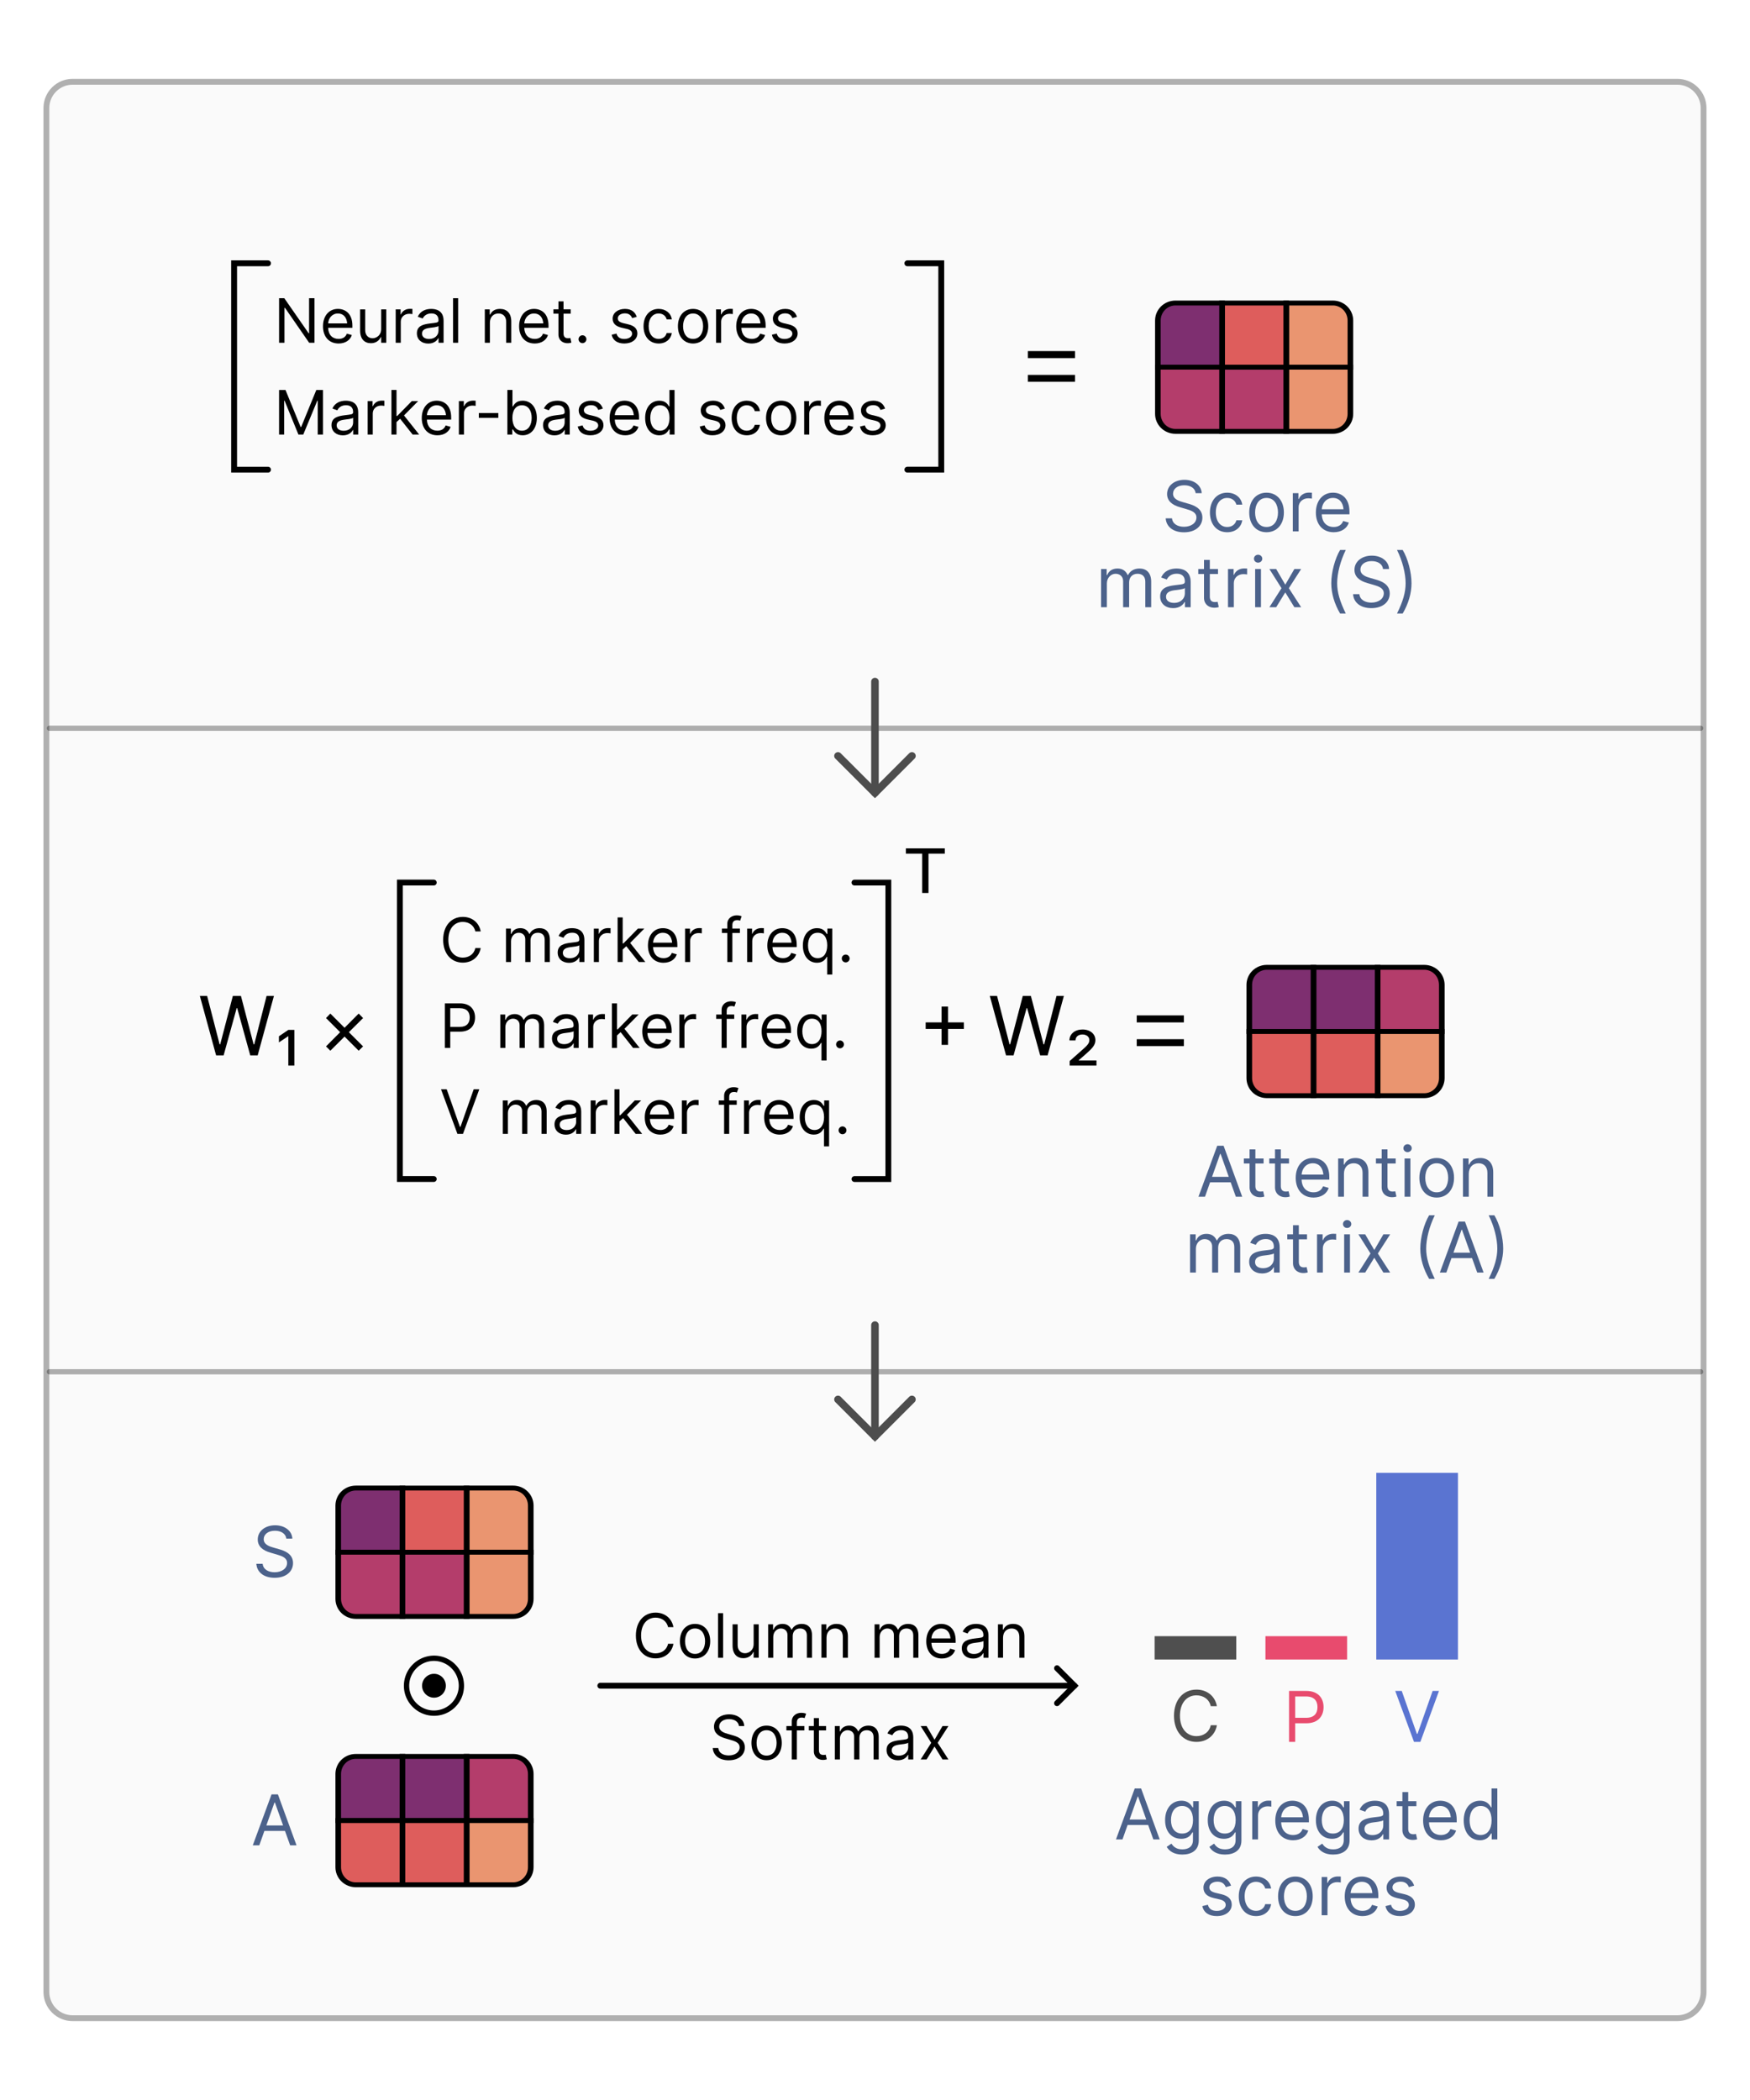 <svg xmlns="http://www.w3.org/2000/svg" xmlns:xlink="http://www.w3.org/1999/xlink" width="100%" height="100%" viewBox="0 0 300 360" fill-rule="evenodd" stroke-linecap="round" stroke-miterlimit="1.5" xmlns:v="https://vecta.io/nano"><style><![CDATA[.B{stroke:#000}.C{fill-rule:nonzero}.D{fill:#ea9570}.E{fill:#de5d5c}.F{fill:#7e2f70}.G{stroke-linecap:butt}.H{fill:#4c628b}.I{stroke-width:.87}.J{fill:#b43d6b}.K{stroke-miterlimit:10}.L{stroke-opacity:.31}.M{stroke-width:.896}]]></style><g transform="translate(-1099.44 -374.519)"><path d="M1390.983 393.037c0-2.208-1.792-4.001-4.003-4.001h-275.086c-2.208 0-4 1.793-4 4.001v322.961c0 2.208 1.792 4.001 4 4.001h275.086c2.211 0 4.003-1.793 4.003-4.001V393.037z" fill-opacity=".02"/><path d="M1391.978 393.037v322.961c0 2.759-2.239 5.001-4.999 5.001h-275.086c-2.759 0-5-2.241-5-5.001V393.037c0-2.759 2.24-5.001 5-5.001h275.086c2.759 0 4.999 2.241 4.999 5.001zm-.995 0c0-2.208-1.792-4.001-4.003-4.001h-275.086c-2.208 0-4 1.793-4 4.001v322.961c0 2.208 1.792 4.001 4 4.001h275.086c2.211 0 4.003-1.793 4.003-4.001V393.037z" fill-opacity=".31"/><g class="B"><g class="I"><use xlink:href="#B" transform="matrix(0 .963 -1.106 0 2021.93 -152.427)" class="D"/><use xlink:href="#C" transform="matrix(0 .963 -1.106 0 2010.93 -152.427)" class="E"/><use xlink:href="#D" transform="matrix(0 .963 -1.106 0 1999.93 -152.427)" class="F"/><use xlink:href="#E" transform="matrix(0 .963 -1.106 0 2021.93 -141.427)" class="D"/><g class="J"><use xlink:href="#C" transform="matrix(0 .963 -1.106 0 2010.93 -141.427)"/><use xlink:href="#F" transform="matrix(0 .963 -1.106 0 1999.93 -141.427)"/></g></g><path d="M1145.383 419.657h-5.811v35.378h5.811m109.605-.002h5.811v-35.378h-5.811" fill="none" stroke-width="1.005" class="G"/></g><g class="C"><path d="M1153.35 425.636h-.924v6.017h-.073l-4.179-6.017h-.892v7.644h.924v-5.995h.084l4.148 5.995h.913v-7.644z"/><use xlink:href="#G"/><path d="M1164.785 430.939c0 1.071-.83 1.565-1.48 1.565-.735 0-1.26-.536-1.26-1.365v-3.591h-.871v3.644c0 1.459.766 2.163 1.848 2.163.861 0 1.428-.462 1.701-1.05h.063v.976h.871v-5.733h-.871v3.392z"/><use xlink:href="#H"/><use xlink:href="#I"/><path d="M1177.107 425.636h.871v7.644h-.871zm6.316 4.2c0-.998.63-1.575 1.47-1.575.819 0 1.323.546 1.323 1.439v3.58h.871v-3.644c0-1.459-.787-2.163-1.942-2.163-.861 0-1.407.389-1.669.977h-.084v-.903h-.84v5.733h.871v-3.444z"/><use xlink:href="#G" x="33.623"/><path d="M1197.274 427.547h-1.228v-1.365h-.871v1.365h-.861v.745h.861v3.581c0 .882.64 1.481 1.564 1.481a1.92 1.92 0 0 0 .651-.105l-.178-.788a1.89 1.89 0 0 1-.389.042c-.535 0-.777-.273-.777-.861v-3.35h1.228v-.745zm2.018 5.796c.368 0 .672-.304.672-.672s-.304-.672-.672-.672-.672.305-.672.672.304.672.672.672z"/><use xlink:href="#J"/><use xlink:href="#K"/><use xlink:href="#L"/><use xlink:href="#H" x="54.92"/><use xlink:href="#G" x="70.844"/><use xlink:href="#J" x="27.471"/><path d="M1147.281 441.371v7.644h.871v-5.807h.073l2.373 5.807h.83l2.405-5.807h.073v5.807h.903v-7.644h-1.145l-2.593 6.342h-.095l-2.593-6.342h-1.102z"/><use xlink:href="#I" x="-14.638" y="15.735"/><use xlink:href="#H" x="-4.804" y="15.735"/><use xlink:href="#M"/><use xlink:href="#G" x="16.934" y="15.735"/><use xlink:href="#H" x="10.833" y="15.735"/><path d="M1181.525 445.329h3.339v.819h-3.339zm7.507 3.812c1.438 0 2.436-1.155 2.436-2.971 0-1.806-.997-2.961-2.447-2.961-1.123 0-1.459.693-1.659.987h-.073v-2.825h-.871v7.644h.84v-.882h.105c.199.315.567 1.008 1.669 1.008zm-.116-.787c-1.06 0-1.638-.903-1.638-2.195s.567-2.163 1.638-2.163c1.113 0 1.67.945 1.67 2.163s-.567 2.195-1.67 2.195z"/><use xlink:href="#I" x="21.625" y="15.735"/><use xlink:href="#J" x="-5.813" y="15.735"/><use xlink:href="#G" x="49.137" y="15.735"/><path d="M1212.462 449.141c1.102 0 1.48-.693 1.669-1.008h.105v.882h.84v-7.644h-.871v2.825h-.073c-.189-.294-.535-.987-1.659-.987-1.439 0-2.436 1.155-2.436 2.961 0 1.817.997 2.971 2.426 2.971zm.115-.787c-1.102 0-1.659-.976-1.659-2.195s.546-2.163 1.659-2.163c1.082 0 1.638.872 1.638 2.163s-.578 2.195-1.638 2.195z"/><use xlink:href="#J" x="15.105" y="15.735"/><use xlink:href="#K" x="15.104" y="15.735"/><use xlink:href="#L" x="15.104" y="15.735"/><use xlink:href="#H" x="70.024" y="15.735"/><use xlink:href="#G" x="85.948" y="15.735"/><use xlink:href="#J" x="42.574" y="15.735"/><g class="H"><use xlink:href="#N"/><use xlink:href="#O"/><use xlink:href="#P"/><use xlink:href="#Q"/><use xlink:href="#R"/><use xlink:href="#S"/><use xlink:href="#T"/><use xlink:href="#U"/><use xlink:href="#Q" x="-11.109" y="13"/><use xlink:href="#V"/><use xlink:href="#W"/><use xlink:href="#X"/><use xlink:href="#N" x="32.121" y="13"/><use xlink:href="#Y"/></g><path d="M1275.647 435.907h8.08v-1.2h-8.08v1.2zm0 4.06h8.08v-1.18h-8.08v1.18z"/></g><g fill="none" class="G"><path d="M1107.9 499.359h283.083" class="B L M"/><g stroke="#4d4d4d" stroke-width="1.3"><path d="M1255.77 504.102l-6.337 6.337-6.337-6.337" class="K"/><path d="M1249.433 491.359v19.08"/></g><path d="M1107.9 609.68h283.083" class="B L M"/></g><g class="C"><g class="H"><use xlink:href="#Z"/><use xlink:href="#U" x="7.812" y="101.055"/><use xlink:href="#U" x="12.171" y="101.055"/><use xlink:href="#R" x="-3.456" y="114.055"/><use xlink:href="#a"/><use xlink:href="#U" x="30.458" y="101.055"/><use xlink:href="#V" x="25.619" y="101.055"/><use xlink:href="#P" x="29.17" y="114.055"/><use xlink:href="#a" x="21.399"/><use xlink:href="#S" x="15.259" y="114.055"/><use xlink:href="#T" x="15.26" y="114.055"/><use xlink:href="#U" x="15.259" y="114.055"/><use xlink:href="#Q" x="4.15" y="127.055"/><use xlink:href="#V" x="15.259" y="114.055"/><use xlink:href="#W" x="15.259" y="114.055"/><use xlink:href="#X" x="15.26" y="114.055"/><use xlink:href="#Z" x="41.379" y="13"/><use xlink:href="#Y" x="15.716" y="114.055"/></g><path d="M1260.857 553.636h1.106v-2.73h2.716v-1.12h-2.716v-2.716h-1.106v2.716h-2.73v1.12h2.73v2.73z"/><use xlink:href="#b"/><path d="M1282.814 557.192h4.592v-.882h-3.052v-.028l1.302-1.134c1.092-.966 1.568-1.512 1.568-2.324 0-1.05-.896-1.82-2.212-1.82-1.302 0-2.24.756-2.24 1.876h1.036c0-.602.476-1.022 1.19-1.022.672 0 1.19.378 1.19.966 0 .532-.35.896-1.05 1.526l-2.324 2.058v.784z"/><use xlink:href="#b" x="-135.418"/><path d="M1148.866 557.192h1.036v-6.118h-1.036l-1.61 1.092v1.05l1.568-1.05h.042v5.026zm12.061-2.548l.756-.742-2.436-2.436 2.436-2.422-.756-.77-2.422 2.436-2.436-2.436-.742.77 2.422 2.422-2.422 2.436.742.742 2.436-2.422 2.422 2.422z"/></g><path d="M1173.804 525.813h-5.811v50.823h5.811m72.114.005h5.811v-50.823h-5.811" fill="none" stroke-width=".997" class="B G"/><g class="C"><use xlink:href="#c"/><use xlink:href="#d"/><use xlink:href="#e"/><use xlink:href="#f"/><use xlink:href="#M" x="38.772" y="90.424"/><use xlink:href="#g"/><use xlink:href="#f" x="15.638"/><use xlink:href="#h"/><use xlink:href="#f" x="26.281"/><use xlink:href="#g" x="20.467"/><use xlink:href="#i"/><use xlink:href="#j"/><path d="M1175.702 554.168h.924v-2.793h1.669c1.774 0 2.583-1.082 2.583-2.425s-.809-2.426-2.593-2.426h-2.583v7.644zm.924-3.612v-3.202h1.628c1.239 0 1.711.683 1.711 1.596s-.472 1.606-1.701 1.606h-1.638z"/><use xlink:href="#d" x="-0.974" y="14.729"/><use xlink:href="#e" x="-0.975" y="14.73"/><use xlink:href="#f" x="-0.974" y="14.729"/><use xlink:href="#M" x="37.798" y="105.153"/><use xlink:href="#g" x="-0.974" y="14.729"/><use xlink:href="#f" x="14.663" y="14.729"/><use xlink:href="#h" x="-0.974" y="14.729"/><use xlink:href="#f" x="25.307" y="14.729"/><use xlink:href="#g" x="19.492" y="14.729"/><use xlink:href="#i" x="-0.974" y="14.729"/><use xlink:href="#j" x="-0.975" y="14.729"/><path d="M1176.017 561.252h-.976l2.814 7.644h.956l2.793-7.644h-.956l-2.268 6.437h-.094l-2.268-6.437z"/><use xlink:href="#k"/><use xlink:href="#e" x="-0.544" y="29.457"/><use xlink:href="#f" x="-0.543" y="29.457"/><use xlink:href="#M" x="38.229" y="119.881"/><use xlink:href="#g" x="-0.544" y="29.457"/><use xlink:href="#f" x="15.094" y="29.457"/><use xlink:href="#h" x="-0.543" y="29.457"/><use xlink:href="#f" x="25.738" y="29.457"/><use xlink:href="#g" x="19.923" y="29.457"/><use xlink:href="#i" x="-0.543" y="29.457"/><use xlink:href="#j" x="-0.544" y="29.457"/><path d="M1294.308 549.788h8.08v-1.2h-8.08v1.2zm0 4.06h8.08v-1.18h-8.08v1.18z"/></g><g class="B I"><use xlink:href="#B" transform="matrix(0 .963 -1.106 0 2037.6 -38.545)" class="J"/><g class="F"><use xlink:href="#C" transform="matrix(0 .963 -1.106 0 2026.6 -38.545)"/><use xlink:href="#D" transform="matrix(0 .963 -1.106 0 2015.6 -38.545)"/></g><use xlink:href="#E" transform="matrix(0 .963 -1.106 0 2037.6 -27.545)" class="D"/><g class="E"><use xlink:href="#C" transform="matrix(0 .963 -1.106 0 2026.6 -27.545)"/><use xlink:href="#F" transform="matrix(0 .963 -1.106 0 2015.6 -27.545)"/></g></g><g class="C"><path d="M1254.735 520.857h2.796v6.744h1.077v-6.744h2.797v-.904h-6.67v.904z"/><path d="M1339.74 664.392h-1.116l3.216 8.736h1.092l3.192-8.736h-1.092l-2.592 7.356h-.108l-2.592-7.356z" fill="#5a74d1"/><path d="M1320.42 673.128h1.056v-3.192h1.908c2.028 0 2.952-1.236 2.952-2.772s-.924-2.772-2.964-2.772h-2.952v8.736zm1.056-4.128v-3.66h1.86c1.416 0 1.956.78 1.956 1.824s-.54 1.836-1.944 1.836h-1.872z" fill="#e84b6e"/><path d="M1304.548 673.129c1.752 0 3.18-1.056 3.504-2.856h-1.056c-.252 1.224-1.296 1.872-2.448 1.872-1.584 0-2.832-1.236-2.832-3.492 0-2.28 1.248-3.504 2.832-3.504 1.152 0 2.196.648 2.448 1.86h1.056c-.324-1.788-1.752-2.844-3.504-2.844-2.232 0-3.852 1.716-3.852 4.488 0 2.76 1.62 4.476 3.852 4.476z" fill="#4f4f4f"/></g><path d="M1297.374 659.007v-4h14v4z" fill="#4f4f4f"/><path d="M1316.374 659.007v-4h14v4z" fill="#e84b6e"/><path d="M1335.374 659.009v-32h14v32z" fill="#5a74d1"/><g class="C H"><use xlink:href="#N" x="-155.888" y="179.225"/><use xlink:href="#Z" x="-162.119" y="111.191"/></g><g class="B I"><use xlink:href="#B" transform="matrix(0 .963 -1.106 0 1881.42 50.723)" class="D"/><use xlink:href="#C" transform="matrix(0 .963 -1.106 0 1870.42 50.723)" class="E"/><use xlink:href="#D" transform="matrix(0 .963 -1.106 0 1859.42 50.723)" class="F"/><use xlink:href="#E" transform="matrix(0 .963 -1.106 0 1881.42 61.723)" class="D"/><g class="J"><use xlink:href="#C" transform="matrix(0 .963 -1.106 0 1870.42 61.723)"/><use xlink:href="#F" transform="matrix(0 .963 -1.106 0 1859.42 61.723)"/><use xlink:href="#B" transform="matrix(0 .963 -1.106 0 1881.42 96.727)"/></g><g class="F"><use xlink:href="#C" transform="matrix(0 .963 -1.106 0 1870.42 96.727)"/><use xlink:href="#D" transform="matrix(0 .963 -1.106 0 1859.42 96.727)"/></g><use xlink:href="#E" transform="matrix(0 .963 -1.106 0 1881.42 107.727)" class="D"/><g class="E"><use xlink:href="#C" transform="matrix(0 .963 -1.106 0 1870.42 107.727)"/><use xlink:href="#F" transform="matrix(0 .963 -1.106 0 1859.42 107.727)"/></g></g><g class="C"><path d="M1175.867 663.504c0-1.134-.89-2.044-2.03-2.044-1.1 0-2.04.91-2.04 2.044s.94 2.044 2.04 2.044c1.14 0 2.03-.91 2.03-2.044zm2.22-.001a4.27 4.27 0 0 1-4.25 4.244c-2.33 0-4.25-1.905-4.25-4.244s1.92-4.256 4.25-4.256a4.28 4.28 0 0 1 4.25 4.256zm.9.001c0-2.856-2.29-5.166-5.15-5.166a5.19 5.19 0 0 0-5.16 5.166c0 2.856 2.35 5.152 5.16 5.152 2.86 0 5.15-2.296 5.15-5.152z"/><use xlink:href="#c" x="33.041" y="119.268"/><use xlink:href="#l"/><path d="M1222.531 651.063h.871v7.644h-.871zm6.104 5.303c0 1.071-.83 1.564-1.48 1.564-.735 0-1.26-.535-1.26-1.365v-3.591h-.871v3.643c0 1.46.766 2.163 1.848 2.163.861 0 1.428-.462 1.701-1.05h.063v.976h.871v-5.733h-.871v3.391z"/><use xlink:href="#d" x="44.946" y="119.268"/><use xlink:href="#m"/><use xlink:href="#d" x="63.188" y="119.268"/><use xlink:href="#g" x="47.714" y="119.268"/><use xlink:href="#e" x="69.277" y="119.269"/><use xlink:href="#m" x="30.26"/><path d="M1224.365 676.281c1.764 0 2.762-.976 2.762-2.205 0-1.438-1.365-1.88-2.152-2.1l-.767-.221c-.567-.158-1.48-.441-1.48-1.26 0-.735.672-1.27 1.68-1.27.934 0 1.627.441 1.711 1.187h.903c-.042-1.145-1.102-2.006-2.583-2.006-1.459 0-2.604.851-2.604 2.132 0 1.029.745 1.649 1.942 1.985l.935.273c.798.231 1.523.504 1.523 1.26 0 .84-.809 1.397-1.869 1.397-.913 0-1.711-.409-1.795-1.27h-.945c.084 1.249 1.102 2.1 2.74 2.1z"/><use xlink:href="#l" x="12.264" y="17.438"/><use xlink:href="#h" x="11.057" y="136.706"/><path d="M1241.058 670.412h-1.228v-1.365h-.871v1.365h-.861v.745h.861v3.58c0 .882.64 1.481 1.564 1.481a1.92 1.92 0 0 0 .651-.105l-.178-.787a1.89 1.89 0 0 1-.389.042c-.535 0-.777-.273-.777-.861v-3.349h1.228v-.745z"/><use xlink:href="#k" x="56.922" y="107.249"/><use xlink:href="#e" x="56.378" y="136.706"/><path d="M1258.282 670.412h-1.019l1.817 2.877-1.817 2.856h1.019l1.365-2.226 1.365 2.226h1.018l-1.848-2.856 1.848-2.877h-1.018l-1.365 2.352-1.365-2.352z"/></g><g fill="none" class="B"><path d="M1280.642 660.497l3 3-3 3" class="K"/><path d="M1202.349 663.497h81.293"/></g><g class="C H"><use xlink:href="#Z" x="-14.143" y="110.179"/><use xlink:href="#n"/><use xlink:href="#n" x="7.312"/><use xlink:href="#Q" x="-6.957" y="224.234"/><use xlink:href="#R" x="-6.958" y="224.234"/><use xlink:href="#n" x="25.851"/><use xlink:href="#T" x="34.012" y="211.234"/><use xlink:href="#U" x="34.011" y="211.234"/><use xlink:href="#R" x="18.384" y="224.234"/><path d="M1353.136 689.994c1.26 0 1.692-.792 1.908-1.152h.12v1.008h.96v-8.736h-.996v3.228h-.084c-.216-.336-.612-1.128-1.896-1.128-1.644 0-2.784 1.32-2.784 3.384 0 2.076 1.14 3.396 2.772 3.396zm.132-.9c-1.26 0-1.896-1.116-1.896-2.508s.624-2.472 1.896-2.472c1.236 0 1.872.996 1.872 2.472s-.66 2.508-1.872 2.508z"/><use xlink:href="#o"/><use xlink:href="#O" x="4.945" y="237.234"/><use xlink:href="#P" x="4.946" y="237.234"/><use xlink:href="#Q" x="4.946" y="237.234"/><use xlink:href="#R" x="4.945" y="237.234"/><use xlink:href="#o" x="31.394"/></g><g fill="none" stroke="#4d4d4d" stroke-width="1.3" class="G"><path d="M1255.77 614.423l-6.337 6.337-6.337-6.337" class="K"/><path d="M1249.433 601.679v19.081"/></g></g><defs ><path id="B" d="M612.558 624.768h-8.309c-.827 0-1.619.286-2.204.795s-.912 1.199-.912 1.918v7.236h11.425v-9.949z"/><path id="C" d="M601.133 624.768h11.425v9.949h-11.425z"/><path id="D" d="M612.558 624.768h-11.425v7.236c0 .719.328 1.41.912 1.918s1.377.795 2.204.795h8.309v-9.949z"/><path id="E" d="M612.558 627.481c0-.719-.329-1.41-.913-1.918s-1.377-.795-2.203-.795h-8.309v9.949h11.425v-7.236z"/><path id="F" d="M612.558 624.768h-11.425v9.949h8.309c.826 0 1.619-.286 2.203-.795s.913-1.199.913-1.918v-7.236z"/><path id="G" d="M1157.486 433.406c1.155 0 2.005-.588 2.268-1.449l-.851-.242c-.22.599-.735.903-1.418.903-1.039 0-1.754-.672-1.795-1.901h4.158v-.378c0-2.132-1.281-2.867-2.478-2.867-1.554 0-2.562 1.229-2.562 2.982 0 1.764 1.019 2.95 2.678 2.95zm-1.795-3.444c.063-.903.672-1.701 1.68-1.701.966 0 1.501.693 1.585 1.701h-3.265z"/><path id="H" d="M1167.274 433.28h.871v-3.623c0-.777.62-1.344 1.449-1.344.242 0 .483.042.546.053v-.893c-.105 0-.336-.01-.462-.01-.693 0-1.292.389-1.502.956h-.063v-.872h-.84v5.733z"/><path id="I" d="M1172.86 433.417c1.008 0 1.523-.546 1.701-.913h.063v.777h.861v-3.769c0-1.827-1.386-2.037-2.121-2.037-.861 0-1.848.305-2.3 1.344l.84.304c.2-.42.651-.871 1.491-.871.809 0 1.218.43 1.218 1.166v.031c0 .42-.441.388-1.48.525-1.061.137-2.226.368-2.226 1.68 0 1.123.861 1.764 1.953 1.764zm.137-.788c-.704 0-1.207-.315-1.207-.924 0-.672.609-.882 1.302-.976.368-.042 1.376-.147 1.523-.326v.809c0 .714-.567 1.417-1.617 1.417z"/><path id="J" d="M1208.599 428.838c-.273-.808-.892-1.365-2.026-1.365-1.207 0-2.111.693-2.111 1.659 0 .787.472 1.313 1.533 1.564l.956.221c.567.147.851.41.851.819 0 .483-.535.892-1.344.892-.725 0-1.176-.315-1.333-.924l-.83.2c.2.976.998 1.501 2.174 1.501 1.333 0 2.236-.735 2.236-1.722 0-.798-.504-1.302-1.523-1.554l-.851-.2c-.672-.168-.987-.399-.987-.84 0-.493.525-.851 1.228-.851.766 0 1.082.43 1.239.819l.787-.221z"/><path id="K" d="M1212.353 433.406c1.271 0 2.111-.777 2.258-1.796h-.882c-.158.62-.683 1.008-1.376 1.008-1.039 0-1.711-.872-1.711-2.195 0-1.302.682-2.163 1.711-2.163.777 0 1.239.483 1.376 1.008h.882c-.147-1.071-1.061-1.796-2.268-1.796-1.554 0-2.583 1.229-2.583 2.972 0 1.722.987 2.961 2.593 2.961z"/><path id="L" d="M1218.249 433.406c1.554 0 2.604-1.186 2.604-2.961 0-1.785-1.05-2.972-2.604-2.972s-2.593 1.187-2.593 2.972c0 1.774 1.04 2.961 2.593 2.961zm0-.787c-1.176 0-1.711-1.029-1.711-2.173s.535-2.184 1.711-2.184c1.187 0 1.722 1.04 1.722 2.184s-.536 2.173-1.722 2.173z"/><path id="M" d="M1166.541 449.015h.871v-2.142l.62-.567 2.142 2.709h1.124l-2.604-3.276 2.426-2.457h-1.092l-2.499 2.551h-.115v-4.462h-.871v7.644z"/><path id="N" d="M1302.406 465.772c2.016 0 3.156-1.116 3.156-2.52 0-1.644-1.56-2.148-2.46-2.4l-.876-.252c-.648-.18-1.692-.504-1.692-1.44 0-.84.768-1.452 1.92-1.452 1.068 0 1.86.504 1.956 1.356h1.032c-.048-1.308-1.26-2.292-2.952-2.292-1.668 0-2.976.972-2.976 2.436 0 1.176.852 1.884 2.22 2.268l1.068.312c.912.264 1.74.576 1.74 1.44 0 .96-.924 1.596-2.136 1.596-1.044 0-1.956-.468-2.052-1.452h-1.08c.096 1.428 1.26 2.4 3.132 2.4z"/><path id="O" d="M1309.819 465.76c1.452 0 2.412-.888 2.58-2.052h-1.008c-.18.708-.78 1.152-1.572 1.152-1.188 0-1.956-.996-1.956-2.508 0-1.488.78-2.472 1.956-2.472.888 0 1.416.552 1.572 1.152h1.008c-.168-1.224-1.212-2.052-2.592-2.052-1.776 0-2.952 1.404-2.952 3.396 0 1.968 1.128 3.384 2.964 3.384z"/><path id="P" d="M1316.557 465.76c1.776 0 2.976-1.356 2.976-3.384 0-2.04-1.2-3.396-2.976-3.396s-2.964 1.356-2.964 3.396c0 2.028 1.188 3.384 2.964 3.384zm0-.9c-1.344 0-1.956-1.176-1.956-2.484s.612-2.496 1.956-2.496c1.356 0 1.968 1.188 1.968 2.496s-.612 2.484-1.968 2.484z"/><path id="Q" d="M1321.065 465.616h.996v-4.14c0-.888.708-1.536 1.656-1.536.276 0 .552.048.624.06v-1.02c-.12 0-.384-.012-.528-.012-.792 0-1.476.444-1.716 1.092h-.072v-.996h-.96v6.552z"/><path id="R" d="M1328.079 465.76c1.32 0 2.292-.672 2.592-1.656l-.972-.276c-.252.684-.84 1.032-1.62 1.032-1.188 0-2.004-.768-2.052-2.172h4.752v-.432c0-2.436-1.464-3.276-2.832-3.276-1.776 0-2.928 1.404-2.928 3.408 0 2.016 1.164 3.372 3.06 3.372zm-2.052-3.936c.072-1.032.768-1.944 1.92-1.944 1.104 0 1.716.792 1.812 1.944h-3.732z"/><path id="S" d="M1288.194 478.616h.996v-4.092c0-.96.708-1.644 1.488-1.644.768 0 1.296.504 1.296 1.248v4.488h1.032v-4.26c0-.84.516-1.476 1.44-1.476.72 0 1.332.384 1.332 1.356v4.38h1.008v-4.38c0-1.536-.828-2.256-2.004-2.256-.936 0-1.62.432-1.956 1.116h-.072c-.324-.708-.888-1.116-1.74-1.116-.864 0-1.5.408-1.764 1.116h-.096v-1.032h-.96v6.552z"/><path id="T" d="M1300.555 478.772c1.152 0 1.74-.624 1.944-1.044h.072v.888h.984v-4.308c0-2.088-1.584-2.328-2.424-2.328-.984 0-2.112.348-2.628 1.536l.96.348c.228-.48.744-.996 1.704-.996.924 0 1.392.492 1.392 1.332v.036c0 .48-.504.444-1.692.6-1.212.156-2.544.42-2.544 1.92 0 1.284.984 2.016 2.232 2.016zm.156-.9c-.804 0-1.38-.36-1.38-1.056 0-.768.696-1.008 1.488-1.116.42-.048 1.572-.168 1.74-.372v.924c0 .816-.648 1.62-1.848 1.62z"/><path id="U" d="M1308.241 472.064h-1.404v-1.56h-.996v1.56h-.984v.852h.984v4.092c0 1.008.732 1.692 1.788 1.692.276 0 .564-.048.744-.12l-.204-.9a2.16 2.16 0 0 1-.444.048c-.612 0-.888-.312-.888-.984v-3.828h1.404v-.852z"/><path id="V" d="M1314.608 478.616h.996v-6.552h-.996v6.552zm.504-7.644c.396 0 .72-.3.72-.672 0-.384-.324-.684-.72-.684s-.708.3-.708.684c0 .372.312.672.708.672z"/><path id="W" d="M1318.212 472.064h-1.164l2.076 3.288-2.076 3.264h1.164l1.56-2.544 1.56 2.544h1.164l-2.112-3.264 2.112-3.288h-1.164l-1.56 2.688-1.56-2.688z"/><path id="X" d="M1327.659 474.512c0 1.716.528 3.504 1.512 5.184h.972c-1.02-2.1-1.476-3.66-1.476-5.184 0-1.704.564-3.852 1.476-5.712h-.972c-.876 1.464-1.512 3.816-1.512 5.712z"/><path id="Y" d="M1338.928 479.696h.972c.984-1.68 1.512-3.468 1.512-5.184 0-1.896-.624-4.248-1.512-5.712h-.972c.924 1.86 1.476 4.008 1.476 5.712 0 1.524-.444 3.084-1.476 5.184z"/><path id="Z" d="M1306.008 579.671l.876-2.472h3.528l.888 2.472h1.092l-3.192-8.736h-1.092l-3.216 8.736h1.116zm1.212-3.408l1.392-3.936h.072l1.404 3.936h-2.868z"/><path id="a" d="M1329.832 575.735c0-1.14.72-1.8 1.68-1.8.936 0 1.512.624 1.512 1.644v4.092h.996v-4.164c0-1.668-.9-2.472-2.22-2.472-.984 0-1.608.444-1.908 1.116h-.096v-1.032h-.96v6.552h.996v-3.936z"/><path id="b" d="M1271.905 555.442h1.288l2.24-8.106h.084l2.24 8.106h1.274l2.786-10.192h-1.26l-2.114 8.302h-.112l-2.17-8.302h-1.386l-2.17 8.302h-.098l-2.142-8.302h-1.246l2.786 10.192z"/><path id="c" d="M1178.779 539.544c1.533 0 2.782-.924 3.066-2.499h-.924c-.22 1.071-1.134 1.638-2.142 1.638-1.386 0-2.478-1.082-2.478-3.056 0-1.995 1.092-3.066 2.478-3.066 1.008 0 1.921.567 2.142 1.628h.924c-.284-1.564-1.533-2.489-3.066-2.489-1.953 0-3.37 1.502-3.37 3.927 0 2.415 1.417 3.917 3.37 3.917z"/><path id="d" d="M1186.179 539.439h.871v-3.581c0-.84.62-1.438 1.302-1.438.672 0 1.134.441 1.134 1.092v3.927h.903v-3.727c0-.735.451-1.292 1.26-1.292.63 0 1.166.336 1.166 1.187v3.832h.882v-3.832c0-1.344-.724-1.974-1.753-1.974-.819 0-1.418.378-1.712.976h-.063c-.284-.62-.777-.976-1.523-.976-.756 0-1.312.357-1.543.976h-.084v-.903h-.84v5.733z"/><path id="e" d="M1196.996 539.575c1.008 0 1.523-.546 1.701-.913h.063v.777h.861v-3.769c0-1.827-1.386-2.037-2.121-2.037-.861 0-1.848.305-2.3 1.344l.84.304c.2-.42.651-.871 1.491-.871.809 0 1.218.43 1.218 1.165v.032c0 .42-.441.389-1.48.525-1.061.136-2.226.367-2.226 1.68 0 1.124.861 1.764 1.953 1.764zm.137-.787c-.704 0-1.207-.315-1.207-.924 0-.672.609-.882 1.302-.976.368-.042 1.376-.147 1.523-.325v.808c0 .714-.567 1.418-1.617 1.418z"/><path id="f" d="M1201.242 539.439h.871v-3.622c0-.777.62-1.344 1.449-1.344.242 0 .483.042.546.053v-.893c-.105 0-.336-.01-.462-.01-.693 0-1.292.389-1.502.956h-.063v-.871h-.84v5.733z"/><path id="g" d="M1213.193 539.565c1.155 0 2.005-.588 2.268-1.449l-.851-.241c-.22.598-.735.903-1.418.903-1.039 0-1.754-.672-1.795-1.9h4.158v-.378c0-2.131-1.281-2.866-2.478-2.866-1.554 0-2.562 1.229-2.562 2.982 0 1.764 1.019 2.95 2.678 2.95zm-1.795-3.444c.063-.903.672-1.701 1.68-1.701.966 0 1.501.693 1.585 1.701h-3.265z"/><path id="h" d="M1226.28 533.706h-1.292v-.578c0-.567.252-.871.83-.871.263 0 .409.063.494.095l.262-.756c-.136-.063-.409-.158-.84-.158-.819 0-1.617.504-1.617 1.481v.788h-.924v.745h.924v4.987h.871v-4.987h1.292v-.745z"/><path id="i" d="M1242.113 541.581v-7.875h-.84v.913h-.105c-.189-.294-.535-.987-1.659-.987-1.439 0-2.436 1.155-2.436 2.961 0 1.817.997 2.971 2.426 2.971 1.102 0 1.48-.693 1.669-1.008h.073v3.024h.871zm-2.499-2.804c-1.102 0-1.659-.976-1.659-2.194s.546-2.163 1.659-2.163c1.082 0 1.638.871 1.638 2.163s-.578 2.194-1.638 2.194z"/><path id="j" d="M1244.417 539.502c.368 0 .672-.304.672-.672s-.304-.672-.672-.672-.672.304-.672.672.304.672.672.672z"/><path id="k" d="M1185.636 568.896h.871v-3.581c0-.84.62-1.438 1.302-1.438.672 0 1.134.441 1.134 1.092v3.927h.903v-3.727c0-.735.451-1.292 1.26-1.292.63 0 1.166.336 1.166 1.187v3.832h.882v-3.832c0-1.344-.724-1.974-1.753-1.974-.819 0-1.418.378-1.712.976h-.063c-.284-.619-.777-.976-1.523-.976-.756 0-1.312.357-1.543.976h-.084v-.903h-.84v5.733z"/><path id="l" d="M1218.587 658.833c1.554 0 2.604-1.187 2.604-2.961 0-1.785-1.05-2.971-2.604-2.971s-2.593 1.187-2.593 2.971c0 1.774 1.04 2.961 2.593 2.961zm0-.788c-1.176 0-1.711-1.029-1.711-2.173s.535-2.184 1.711-2.184c1.187 0 1.722 1.039 1.722 2.184s-.536 2.173-1.722 2.173z"/><path id="m" d="M1241.132 655.263c0-.998.63-1.575 1.47-1.575.819 0 1.323.546 1.323 1.438v3.581h.871v-3.644c0-1.459-.787-2.163-1.942-2.163-.861 0-1.407.389-1.669.976h-.084v-.903h-.84v5.733h.871v-3.444z"/><path id="n" d="M1302.123 692.442c1.572 0 2.82-.72 2.82-2.4v-6.744h-.96v1.044h-.108c-.216-.336-.624-1.128-1.908-1.128-1.656 0-2.796 1.32-2.796 3.336 0 2.04 1.188 3.192 2.772 3.192 1.284 0 1.692-.744 1.908-1.104h.096v1.332c0 1.092-.768 1.584-1.824 1.584-1.188 0-1.608-.624-1.872-.984l-.804.552c.408.696 1.212 1.32 2.676 1.32zm-.036-3.6c-1.26 0-1.908-.96-1.908-2.316 0-1.332.624-2.412 1.908-2.412 1.224 0 1.872.996 1.872 2.412 0 1.452-.66 2.316-1.872 2.316z"/><path id="o" d="M1310.475 697.774c-.312-.924-1.02-1.56-2.316-1.56-1.38 0-2.412.792-2.412 1.896 0 .9.54 1.5 1.752 1.788l1.092.252c.648.168.972.468.972.936 0 .552-.612 1.02-1.536 1.02-.828 0-1.344-.36-1.524-1.056l-.948.228c.228 1.116 1.14 1.716 2.484 1.716 1.524 0 2.556-.84 2.556-1.968 0-.912-.576-1.488-1.74-1.776l-.972-.228c-.768-.192-1.128-.456-1.128-.96 0-.564.6-.972 1.404-.972.876 0 1.236.492 1.416.936l.9-.252z"/></defs></svg>
